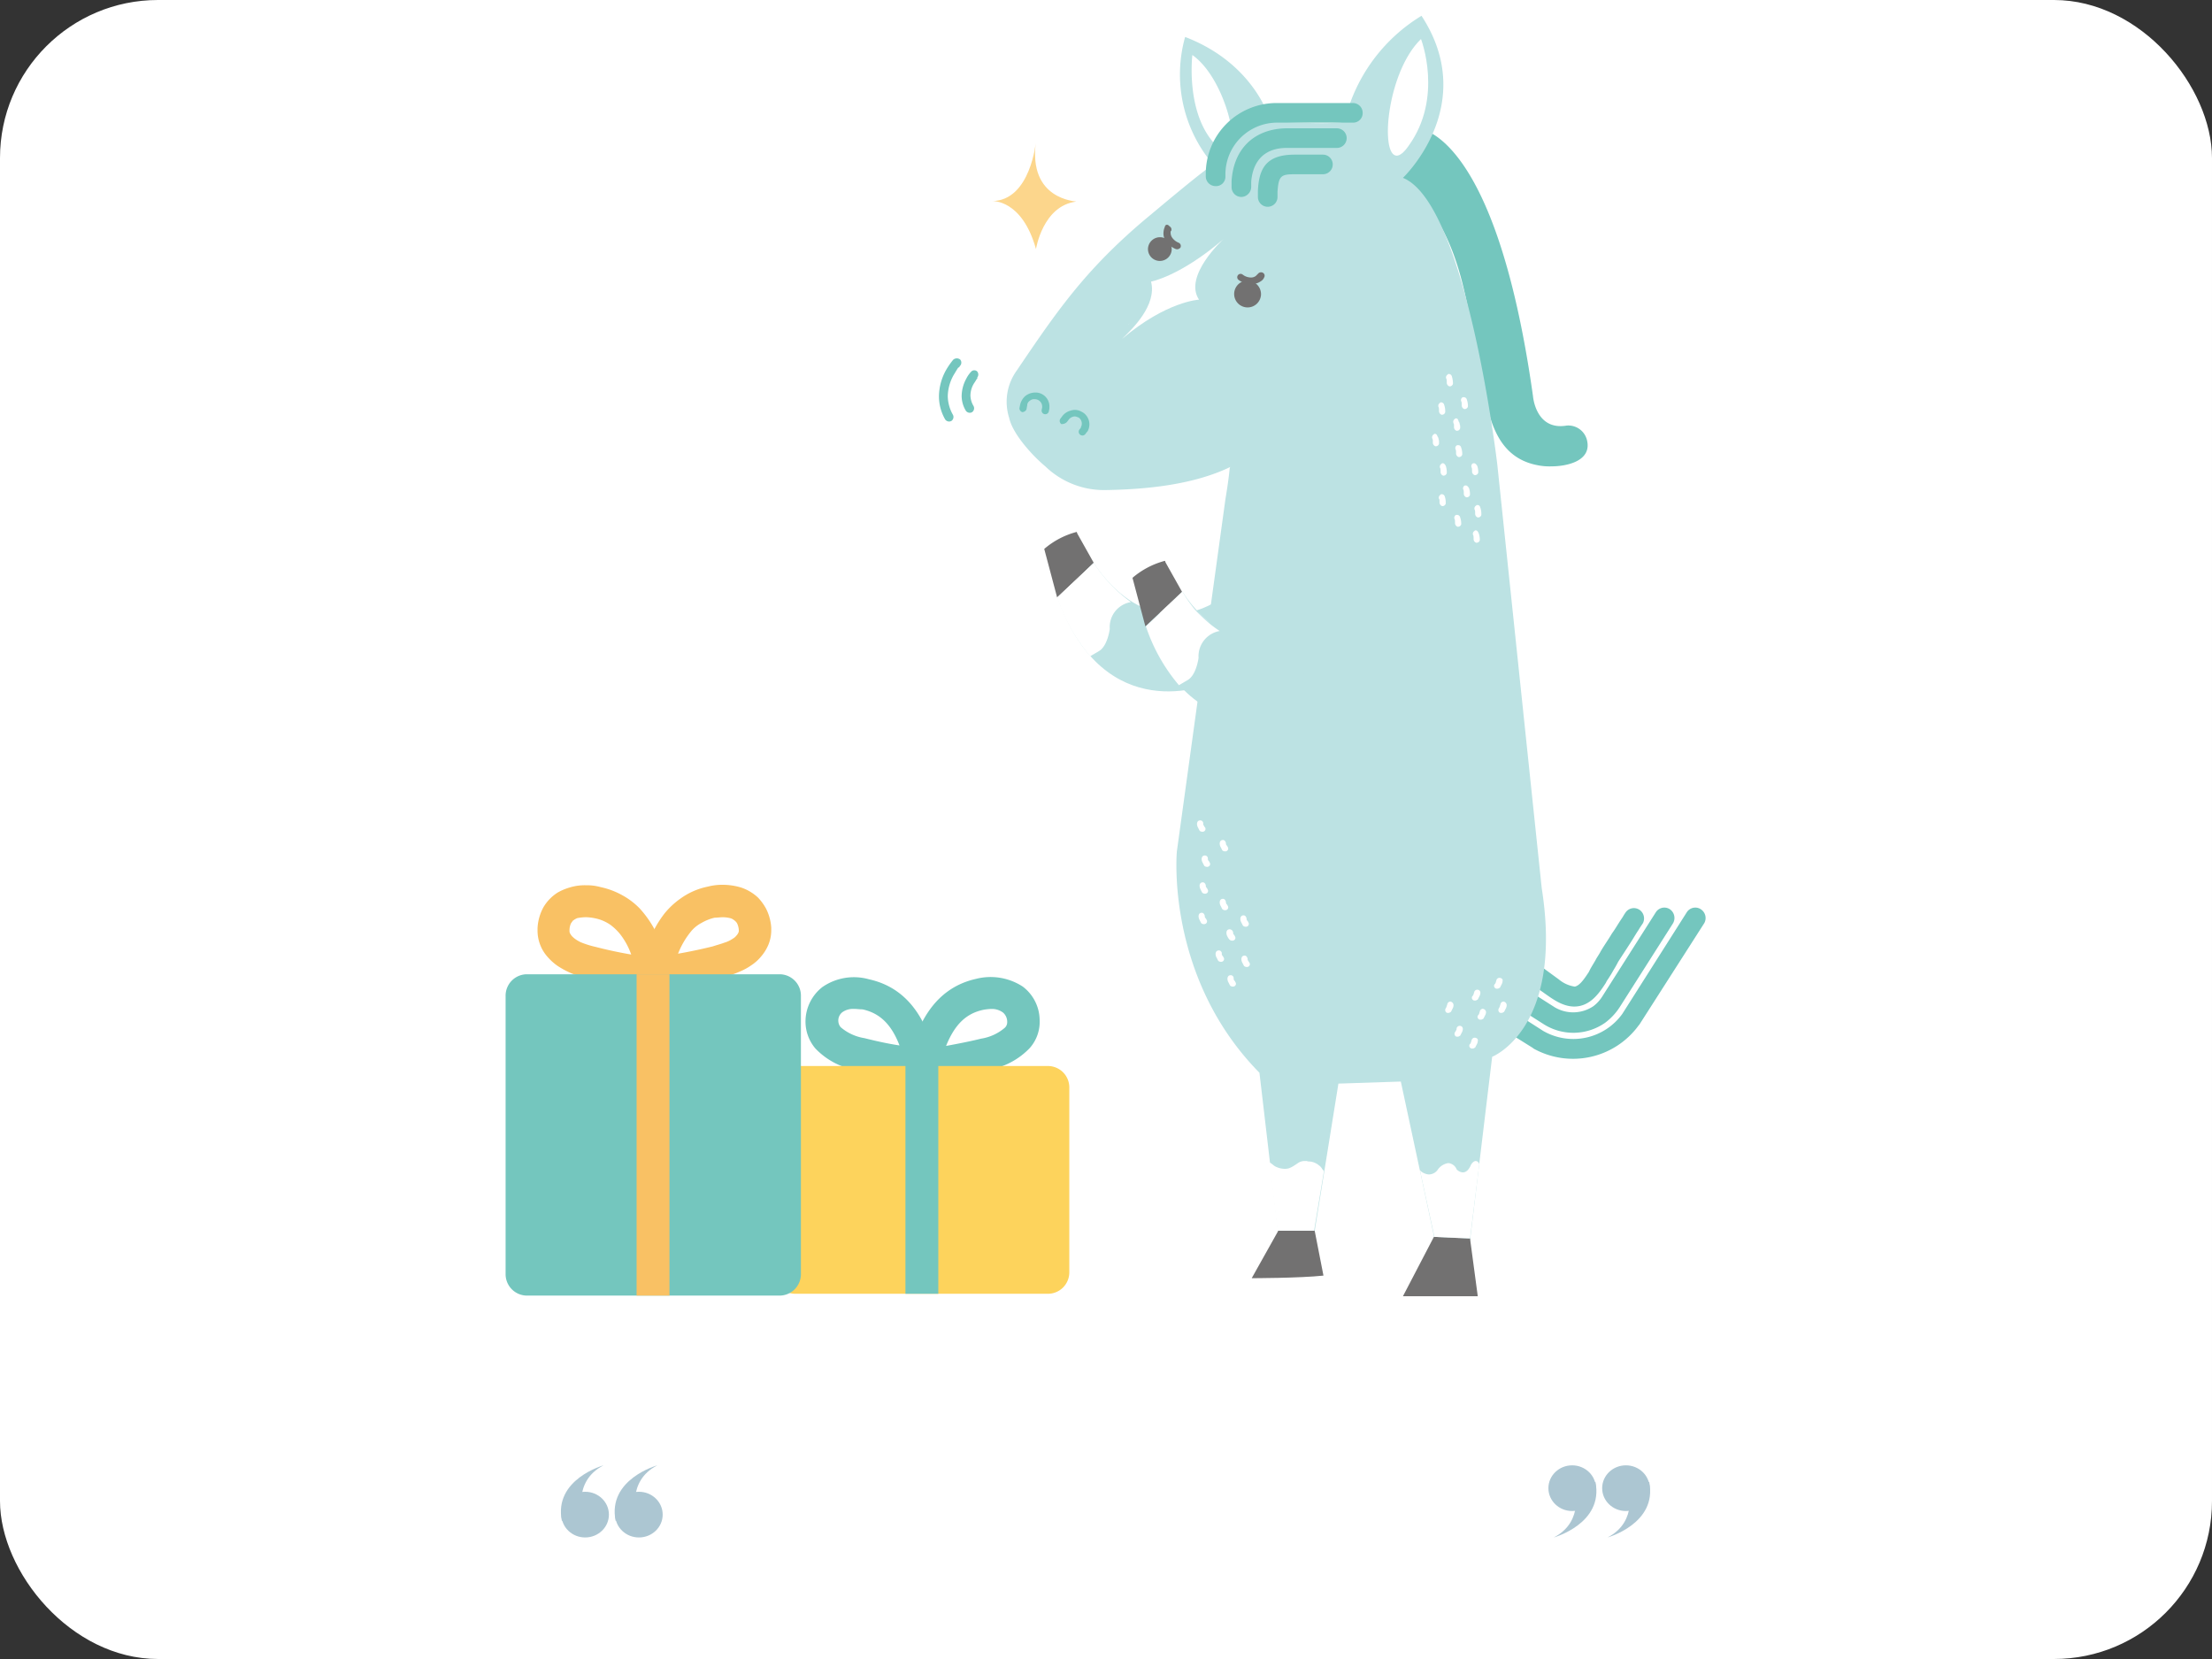 <svg xmlns="http://www.w3.org/2000/svg" viewBox="0 0 280 210">
  <rect x="0" y="0" width="280" height="210" fill="#333333" stroke="none"/>
  <defs>
    <style>
      .cls-1 {
        fill: #fff;
      }

      .cls-2 {
        fill: #acc6d2;
      }

      .cls-3 {
        fill: #74c6be;
      }

      .cls-4 {
        fill: #bce2e3;
      }

      .cls-5 {
        fill: #727171;
      }

      .cls-6 {
        fill: #92aca9;
      }

      .cls-7 {
        fill: #e4f3fa;
      }

      .cls-8 {
        fill: #fcd68c;
      }

      .cls-9 {
        fill: #fdd35c;
      }

      .cls-10 {
        fill: #f9c164;
      }
    </style>
  </defs>
  <g id="그룹_1646" data-name="그룹 1646" transform="translate(-20 -2846)">
    <rect id="사각형_727" data-name="사각형 727" class="cls-1" width="280" height="210" rx="20" transform="translate(20 2846)"/>
    <g id="그룹_1633" data-name="그룹 1633" transform="translate(-7447.917 6529)">
      <g id="그룹_1604" data-name="그룹 1604" transform="translate(7538.917 -3497.515)">
        <ellipse id="타원_38" data-name="타원 38" class="cls-2" cx="3.006" cy="2.892" rx="3.006" ry="2.892" transform="translate(0.066 3.346)"/>
        <path id="패스_5464" data-name="패스 5464" class="cls-2" d="M5.38,0S-.971,1.758.106,7.032l2.665-.624S1.41,2.042,5.38,0Z" transform="translate(0.017)"/>
      </g>
      <g id="그룹_1605" data-name="그룹 1605" transform="translate(7676.8 -3488.385) rotate(180)">
        <ellipse id="타원_38-2" data-name="타원 38" class="cls-2" cx="3.006" cy="2.892" rx="3.006" ry="2.892" transform="translate(0.066 3.346)"/>
        <path id="패스_5464-2" data-name="패스 5464" class="cls-2" d="M5.38,0S-.971,1.758.106,7.032l2.665-.624S1.41,2.042,5.38,0Z" transform="translate(0.017)"/>
      </g>
      <g id="그룹_1606" data-name="그룹 1606" transform="translate(7545.723 -3497.515)">
        <ellipse id="타원_38-3" data-name="타원 38" class="cls-2" cx="3.006" cy="2.892" rx="3.006" ry="2.892" transform="translate(0.066 3.346)"/>
        <path id="패스_5464-3" data-name="패스 5464" class="cls-2" d="M5.38,0S-.971,1.758.106,7.032l2.665-.624S1.41,2.042,5.38,0Z" transform="translate(0.017)"/>
      </g>
      <g id="그룹_1607" data-name="그룹 1607" transform="translate(7669.995 -3488.385) rotate(180)">
        <ellipse id="타원_38-4" data-name="타원 38" class="cls-2" cx="3.006" cy="2.892" rx="3.006" ry="2.892" transform="translate(0.066 3.346)"/>
        <path id="패스_5464-4" data-name="패스 5464" class="cls-2" d="M5.38,0S-.971,1.758.106,7.032l2.665-.624S1.41,2.042,5.38,0Z" transform="translate(0.017)"/>
      </g>
    </g>
    <g id="그룹_1630" data-name="그룹 1630" transform="translate(-7444.145 6529)">
      <g id="그룹_1611" data-name="그룹 1611" transform="translate(7583 -3681)">
        <path id="패스_5747" data-name="패스 5747" class="cls-3" d="M90.724,21.8s9.865,0,14.634,33.906c0,0,.327,4.377,4.246,3.724a2.426,2.426,0,0,1,2.613,1.96c.523,2.548-2.613,3.2-4.508,3.2a7.451,7.451,0,0,1-1.7-.131c-6.076-1.111-6.4-7.513-7.448-12.347C97.322,46.233,96.8,40.354,94.121,35c-1.7-3.266-4.442-5.422-7.121-7.97Z" transform="translate(-30.163 -7.558)"/>
        <path id="패스_5748" data-name="패스 5748" class="cls-3" d="M128.333,173.092h0a1.277,1.277,0,0,0-1.764.392,6.026,6.026,0,0,0-.327.523l-.261.392c-.392.588-.719,1.176-1.111,1.7-.457.784-.98,1.5-1.437,2.287-.2.392-.457.719-.653,1.111-.261.457-.523.849-.719,1.241l-.131.261c-.523.784-1.111,1.7-1.764,1.829a4.081,4.081,0,0,1-2.025-.915l-1.7-1.241a1.261,1.261,0,1,0-1.5,2.025l1.764,1.241c.849.588,2.287,1.633,3.92,1.372,1.7-.261,2.744-1.829,3.462-2.94l.131-.261a15.631,15.631,0,0,0,.849-1.372c.2-.327.392-.653.588-1.045.457-.719.98-1.5,1.437-2.221.392-.588.719-1.176,1.111-1.764l.2-.327.392-.588a1.328,1.328,0,0,0-.457-1.7" transform="translate(-39.681 -59.941)"/>
        <path id="패스_5749" data-name="패스 5749" class="cls-3" d="M131.195,172.992a1.277,1.277,0,0,0-1.764.392L122.7,183.967a4.7,4.7,0,0,1-1.176,1.307,4.58,4.58,0,0,1-4.9.131l-3.07-1.96a1.278,1.278,0,1,0-1.372,2.156l3.07,1.96a7.012,7.012,0,0,0,7.774-.2,7.625,7.625,0,0,0,1.829-1.96l6.729-10.583a1.341,1.341,0,0,0-.392-1.829" transform="translate(-38.688 -59.907)"/>
        <path id="패스_5750" data-name="패스 5750" class="cls-3" d="M134.629,172.992a1.277,1.277,0,0,0-1.764.392l-8.166,12.87a7.645,7.645,0,0,1-10,2.156l-2.548-1.633a1.278,1.278,0,0,0-1.372,2.156l2.613,1.633.065.065a10.282,10.282,0,0,0,13.327-2.94l.065-.065,8.232-12.87a1.325,1.325,0,0,0-.457-1.764" transform="translate(-38.203 -59.907)"/>
        <path id="패스_5751" data-name="패스 5751" class="cls-4" d="M34.673,105.768s-1.5,15.875,10.453,28.026l2.352,20.056h4.638l3.005-18.684,7.9-.261,4.442,20.709h4.246l2.874-23.845s9.081-3.528,6.272-21.363l-5.618-53.57S71.388,23.78,63.288,20.513c0,0,9.734-9.211,2.352-20.513a21.439,21.439,0,0,0-9.734,13.393s-.784.392-7.252.065H46.563S44.734,6.141,35.719,2.678a17.543,17.543,0,0,0,3.593,16.2c-.2-.261-8.362,6.664-8.623,6.86-7.578,6.4-11.106,11.5-16.267,19.141a6.742,6.742,0,0,0-.98,6.01c.457,2.091,3.005,4.834,4.573,6.141a10.7,10.7,0,0,0,7.448,3.005c5.226-.065,11.3-.653,16.006-2.94-.2.131,0,.2-.653,4.116Z" transform="translate(-4.557)"/>
        <path id="패스_5752" data-name="패스 5752" class="cls-5" d="M24.581,100.2l2.091,3.724L22.033,108.3,20.4,102.156A10.317,10.317,0,0,1,24.516,100Z" transform="translate(-7.073 -34.671)"/>
        <path id="패스_5753" data-name="패스 5753" class="cls-5" d="M89.9,244.113h9.473l-.98-7.317-4.573-.2Z" transform="translate(-31.169 -82.031)"/>
        <path id="패스_5754" data-name="패스 5754" class="cls-5" d="M63.932,235.465,60.6,241.41s6.01,0,9.081-.327L68.57,235.4H63.932Z" transform="translate(-21.01 -81.615)"/>
        <path id="패스_5755" data-name="패스 5755" class="cls-1" d="M74.041,224,72.8,231.513v.065h0L74.041,224h0" transform="translate(-25.24 -77.662)"/>
        <path id="패스_5756" data-name="패스 5756" class="cls-1" d="M68.638,221.9h-.2a1.489,1.489,0,0,0-.719.2l-.588.392a3.052,3.052,0,0,1-.653.327,1.808,1.808,0,0,1-.588.065,2.662,2.662,0,0,1-1.176-.327c-.2-.131-.327-.261-.523-.392a.3.3,0,0,1-.2-.2l1.045,8.754h4.638l1.241-7.513c0-.065-.131-.2-.131-.2-.065-.065-.131-.131-.131-.2-.131-.131-.2-.261-.327-.327a2.075,2.075,0,0,0-1.307-.523c-.131,0-.261-.065-.392-.065" transform="translate(-22.189 -76.934)"/>
        <path id="패스_5757" data-name="패스 5757" class="cls-6" d="M65.7,235.5Z" transform="translate(-22.779 -81.649)"/>
        <path id="패스_5758" data-name="패스 5758" class="cls-1" d="M93.1,223.6l1.829,8.558h0L93.1,223.731V223.6" transform="translate(-32.278 -77.524)"/>
        <path id="패스_5759" data-name="패스 5759" class="cls-1" d="M100.256,221.9c-.327,0-.588.457-.588.457-.327.784-.719.98-1.045.98a1.147,1.147,0,0,1-.784-.392,1.255,1.255,0,0,0-1.045-.784,1.983,1.983,0,0,0-1.307.784,1.383,1.383,0,0,1-1.176.653,1.76,1.76,0,0,1-1.111-.523l1.829,8.427h0l2.809.131,1.7.065,1.176-9.407c-.131-.327-.327-.392-.457-.392" transform="translate(-32.313 -76.934)"/>
        <path id="패스_5760" data-name="패스 5760" class="cls-6" d="M95.9,236.6h0l2.809.131Z" transform="translate(-33.249 -82.031)"/>
        <path id="패스_5761" data-name="패스 5761" class="cls-1" d="M49.051,7.6s-.915,7.448,3.005,11.433a1.9,1.9,0,0,0,1.307.784c1.96,0-.131-9.277-4.312-12.217" transform="translate(-16.974 -2.635)"/>
        <path id="패스_5762" data-name="패스 5762" class="cls-1" d="M91.175,4.5c-4.312,4.181-5.226,14.764-3.07,14.764.392,0,.915-.392,1.5-1.241C94.05,11.882,91.175,4.5,91.175,4.5" transform="translate(-30.158 -1.56)"/>
        <path id="패스_5763" data-name="패스 5763" class="cls-7" d="M36.831,59.6l-.131.131s.065,0,.131-.131Z" transform="translate(-12.724 -20.664)"/>
        <path id="패스_5764" data-name="패스 5764" class="cls-3" d="M16.515,74.96l.065-.327a.686.686,0,0,1,.327-.588.79.79,0,0,1,.653-.2h.065a.937.937,0,0,1,.849.98v.065l-.065.327a.462.462,0,1,0,.915.131l.065-.327h0v-.131A1.762,1.762,0,0,0,17.756,73h-.131a2,2,0,0,0-1.307.457,2.121,2.121,0,0,0-.653,1.176l-.065.327a.5.5,0,0,0,.392.523c.327-.065.523-.261.523-.523" transform="translate(-5.409 -25.31)"/>
        <path id="패스_5765" data-name="패스 5765" class="cls-3" d="M24.313,77.892l.2-.261a1.016,1.016,0,0,1,.523-.392.773.773,0,0,1,.653.065h.065a.933.933,0,0,1,.327,1.241v.065l-.2.261a.471.471,0,1,0,.784.523l.2-.261h0l.065-.065a1.8,1.8,0,0,0-.653-2.417l-.131-.065a1.671,1.671,0,0,0-1.372-.131,1.948,1.948,0,0,0-1.111.784l-.2.261a.507.507,0,0,0,.131.653.892.892,0,0,0,.719-.261" transform="translate(-8.112 -26.478)"/>
        <path id="패스_5766" data-name="패스 5766" class="cls-1" d="M51.292,162.7h0c-.261,0-.392.2-.392.457a.944.944,0,0,0,.131.457l.2.392a.5.5,0,0,0,.327.131.393.393,0,0,0,.261-.065.345.345,0,0,0,.065-.523h0c0-.065-.065-.131-.131-.2a.393.393,0,0,1-.065-.261.377.377,0,0,0-.392-.392" transform="translate(-17.647 -56.409)"/>
        <path id="패스_5767" data-name="패스 5767" class="cls-1" d="M50.392,155.9h0c-.261,0-.392.2-.392.457a.944.944,0,0,0,.131.457l.2.392a.5.5,0,0,0,.327.131.393.393,0,0,0,.261-.065.345.345,0,0,0,.065-.523c-.065-.065-.065-.131-.131-.2a.393.393,0,0,1-.065-.261.377.377,0,0,0-.392-.392" transform="translate(-17.335 -54.052)"/>
        <path id="패스_5768" data-name="패스 5768" class="cls-1" d="M56.092,177h0c-.261,0-.392.2-.392.457a.944.944,0,0,0,.131.457,1.367,1.367,0,0,0,.261.392.5.5,0,0,0,.327.131.393.393,0,0,0,.261-.065.345.345,0,0,0,.065-.523c0-.065-.065-.131-.131-.2a.393.393,0,0,1-.065-.261.477.477,0,0,0-.457-.392" transform="translate(-19.312 -61.367)"/>
        <path id="패스_5769" data-name="패스 5769" class="cls-1" d="M58.992,182.1h0c-.261,0-.392.2-.392.457a.944.944,0,0,0,.131.457l.2.392a.5.5,0,0,0,.327.131.393.393,0,0,0,.261-.065.345.345,0,0,0,.065-.523c-.065-.065-.065-.131-.131-.2a.393.393,0,0,1-.065-.261q-.1-.392-.392-.392" transform="translate(-20.317 -63.135)"/>
        <path id="패스_5770" data-name="패스 5770" class="cls-1" d="M56.292,185.9h0c-.261,0-.392.2-.392.457a.944.944,0,0,0,.131.457l.2.392a.5.5,0,0,0,.327.131.393.393,0,0,0,.261-.065.345.345,0,0,0,.065-.523c0-.065-.065-.131-.131-.2a.393.393,0,0,1-.065-.261.377.377,0,0,0-.392-.392" transform="translate(-19.381 -64.453)"/>
        <path id="패스_5771" data-name="패스 5771" class="cls-1" d="M53.992,181.1h0c-.261,0-.392.2-.392.457a.944.944,0,0,0,.131.457l.2.392a.5.5,0,0,0,.327.131.393.393,0,0,0,.261-.065.345.345,0,0,0,.065-.523c0-.065-.065-.131-.131-.2a.393.393,0,0,1-.065-.261.377.377,0,0,0-.392-.392" transform="translate(-18.583 -62.789)"/>
        <path id="패스_5772" data-name="패스 5772" class="cls-1" d="M58.792,174.3h0c-.261,0-.392.2-.392.457a.944.944,0,0,0,.131.457l.2.392a.5.5,0,0,0,.327.131.393.393,0,0,0,.261-.065.345.345,0,0,0,.065-.523c0-.065-.065-.131-.131-.2a.393.393,0,0,1-.065-.261q-.1-.392-.392-.392" transform="translate(-20.248 -60.431)"/>
        <path id="패스_5773" data-name="패스 5773" class="cls-1" d="M50.692,173.8h0c-.261,0-.392.2-.392.457a1.211,1.211,0,0,0,.131.457l.2.392a.5.5,0,0,0,.327.131.393.393,0,0,0,.261-.065.345.345,0,0,0,.065-.523c0-.065-.065-.131-.131-.2a.393.393,0,0,1-.065-.261q-.1-.392-.392-.392" transform="translate(-17.439 -60.258)"/>
        <path id="패스_5774" data-name="패스 5774" class="cls-1" d="M50.892,167.9h0c-.261,0-.392.2-.392.457a1.211,1.211,0,0,0,.131.457l.2.392a.5.5,0,0,0,.327.131.393.393,0,0,0,.261-.065.345.345,0,0,0,.065-.523c0-.065-.065-.131-.131-.2a.393.393,0,0,1-.065-.261q-.1-.392-.392-.392" transform="translate(-17.509 -58.212)"/>
        <path id="패스_5775" data-name="패스 5775" class="cls-1" d="M54.792,159.7h0c-.261,0-.392.2-.392.457a.944.944,0,0,0,.131.457l.2.392a.5.5,0,0,0,.327.131.393.393,0,0,0,.261-.065.345.345,0,0,0,.065-.523c0-.065-.065-.131-.131-.2a.393.393,0,0,1-.065-.261q-.1-.392-.392-.392" transform="translate(-18.861 -55.369)"/>
        <path id="패스_5776" data-name="패스 5776" class="cls-1" d="M54.792,171.1h0c-.261,0-.392.2-.392.457a.944.944,0,0,0,.131.457l.2.392a.5.5,0,0,0,.327.131.393.393,0,0,0,.261-.065.345.345,0,0,0,.065-.523c0-.065-.065-.131-.131-.2a.393.393,0,0,1-.065-.261q-.1-.392-.392-.392" transform="translate(-18.861 -59.322)"/>
        <path id="패스_5777" data-name="패스 5777" class="cls-1" d="M100.55,195.7a.414.414,0,0,0-.392.327.494.494,0,0,1-.065.261c-.065.065-.065.2-.131.2a.4.4,0,0,0,.065.523c.065.065.131.065.261.065s.2-.065.327-.131l.2-.392a.944.944,0,0,0,.131-.457.377.377,0,0,0-.392-.392h0" transform="translate(-34.633 -67.851)"/>
        <path id="패스_5778" data-name="패스 5778" class="cls-1" d="M98.75,191a.414.414,0,0,0-.392.327c0,.065-.065.131-.065.261-.065.065-.065.2-.131.261a.4.4,0,0,0,.065.523c.065.065.131.065.261.065s.2-.065.327-.131l.2-.392a.944.944,0,0,0,.131-.457A.477.477,0,0,0,98.75,191h0" transform="translate(-34.009 -66.221)"/>
        <path id="패스_5779" data-name="패스 5779" class="cls-1" d="M108.24,186.4a.414.414,0,0,0-.392.327c0,.065-.065.131-.065.261-.065.065-.065.2-.131.2a.34.34,0,0,0,.065.523c.065.065.131.065.261.065s.2-.065.327-.131l.2-.392a.944.944,0,0,0,.131-.457c.065-.2-.131-.392-.392-.392h0" transform="translate(-37.292 -64.626)"/>
        <path id="패스_5780" data-name="패스 5780" class="cls-1" d="M105.04,192.4a.414.414,0,0,0-.392.327c0,.065-.065.131-.065.261-.065.065-.065.2-.131.2a.34.34,0,0,0,.065.523c.065.065.131.065.261.065s.2-.065.327-.131l.2-.392a.944.944,0,0,0,.131-.457.474.474,0,0,0-.392-.392h0" transform="translate(-36.183 -66.706)"/>
        <path id="패스_5781" data-name="패스 5781" class="cls-1" d="M103.94,188.7a.414.414,0,0,0-.392.327c0,.065-.065.131-.065.261-.065.065-.065.2-.131.2a.34.34,0,0,0,.065.523c.065.065.131.065.261.065s.2-.065.327-.131l.2-.392a.944.944,0,0,0,.131-.457.377.377,0,0,0-.392-.392h0" transform="translate(-35.801 -65.424)"/>
        <path id="패스_5782" data-name="패스 5782" class="cls-1" d="M109.05,191a.414.414,0,0,0-.392.327c0,.065-.065.131-.065.261-.065.065-.065.2-.131.261a.4.4,0,0,0,.065.523c.065.065.131.065.261.065s.2-.065.327-.131h0l.2-.392a.944.944,0,0,0,.131-.457.477.477,0,0,0-.392-.457h0" transform="translate(-37.58 -66.221)"/>
        <path id="패스_5783" data-name="패스 5783" class="cls-1" d="M103.44,198a.414.414,0,0,0-.392.327c0,.065-.065.131-.065.261-.065.065-.065.2-.131.2a.34.34,0,0,0,.065.523c.065.065.131.065.261.065s.2-.065.327-.131l.2-.392a.944.944,0,0,0,.131-.457c.065-.2-.131-.392-.392-.392h0" transform="translate(-35.628 -68.648)"/>
        <path id="패스_5784" data-name="패스 5784" class="cls-1" d="M103.814,99.7c-.065,0-.131,0-.131.065a.411.411,0,0,0-.2.523c.065.065.065.327.065.457v.065a.491.491,0,0,0,.327.457h.065a.414.414,0,0,0,.392-.327v-.131a2.348,2.348,0,0,0-.131-.719c-.131-.327-.261-.392-.392-.392" transform="translate(-35.871 -34.567)"/>
        <path id="패스_5785" data-name="패스 5785" class="cls-1" d="M97.414,86.7c-.065,0-.131,0-.131.065a.411.411,0,0,0-.2.523c.065.065.065.327.065.457v.065a.491.491,0,0,0,.327.457h.065a.414.414,0,0,0,.392-.327v-.2a2.349,2.349,0,0,0-.131-.719c-.131-.261-.261-.327-.392-.327" transform="translate(-33.652 -30.059)"/>
        <path id="패스_5786" data-name="패스 5786" class="cls-1" d="M103.514,86.7h-.131a.411.411,0,0,0-.2.523c.065.065.065.327.065.457v.065a.491.491,0,0,0,.327.457h.065a.414.414,0,0,0,.392-.327v-.131a2.349,2.349,0,0,0-.131-.719c-.131-.2-.261-.327-.392-.327" transform="translate(-35.767 -30.059)"/>
        <path id="패스_5787" data-name="패스 5787" class="cls-1" d="M95.914,81c-.065,0-.131,0-.131.065a.411.411,0,0,0-.2.523c0,.065.065.131.065.2v.327a.491.491,0,0,0,.327.457h.065a.414.414,0,0,0,.392-.327v-.2a.829.829,0,0,0-.065-.392.5.5,0,0,0-.131-.327c-.065-.261-.2-.327-.327-.327" transform="translate(-33.132 -28.083)"/>
        <path id="패스_5788" data-name="패스 5788" class="cls-1" d="M101.514,73.9h-.131a.411.411,0,0,0-.2.523c.065.065.065.327.065.457v.065a.491.491,0,0,0,.327.457h.065a.414.414,0,0,0,.392-.327v-.131a2.349,2.349,0,0,0-.131-.719.4.4,0,0,0-.392-.327" transform="translate(-35.074 -25.622)"/>
        <path id="패스_5789" data-name="패스 5789" class="cls-1" d="M100.414,83.2h-.131a.411.411,0,0,0-.2.523c.065.065.065.327.065.457v.065a.491.491,0,0,0,.327.457h.065a.414.414,0,0,0,.392-.327v-.131a2.349,2.349,0,0,0-.131-.719c-.065-.261-.2-.327-.392-.327" transform="translate(-34.692 -28.846)"/>
        <path id="패스_5790" data-name="패스 5790" class="cls-1" d="M98.614,69.4c-.065,0-.131,0-.131.065a.411.411,0,0,0-.2.523c.065.065.065.327.065.457v.065a.491.491,0,0,0,.327.457h.065a.414.414,0,0,0,.392-.327v-.131a3.279,3.279,0,0,0-.131-.784.414.414,0,0,0-.392-.327" transform="translate(-34.068 -24.061)"/>
        <path id="패스_5791" data-name="패스 5791" class="cls-1" d="M97.114,74.9c-.065,0-.131,0-.131.065a.411.411,0,0,0-.2.523c.065.065.065.327.065.457v.065a.491.491,0,0,0,.327.457h.065a.414.414,0,0,0,.392-.327v-.2a2.348,2.348,0,0,0-.131-.719.414.414,0,0,0-.392-.327" transform="translate(-33.548 -25.968)"/>
        <path id="패스_5792" data-name="패스 5792" class="cls-1" d="M100.014,78c-.065,0-.131,0-.131.065a.411.411,0,0,0-.2.523c0,.065.065.131.065.2v.327a.491.491,0,0,0,.327.457h.065a.414.414,0,0,0,.392-.327v-.131a.829.829,0,0,0-.065-.392.5.5,0,0,0-.131-.327c-.065-.327-.2-.392-.327-.392" transform="translate(-34.554 -27.043)"/>
        <path id="패스_5793" data-name="패스 5793" class="cls-1" d="M101.914,91h-.131a.411.411,0,0,0-.2.523c.065.065.065.327.065.457v.065a.491.491,0,0,0,.327.457h.065a.414.414,0,0,0,.392-.327v-.131a2.349,2.349,0,0,0-.131-.719c-.131-.2-.261-.327-.392-.327" transform="translate(-35.212 -31.55)"/>
        <path id="패스_5794" data-name="패스 5794" class="cls-1" d="M100.214,96.7h-.131a.411.411,0,0,0-.2.523c.065.065.065.327.065.457v.065a.491.491,0,0,0,.327.457h.065a.414.414,0,0,0,.392-.327v-.131a2.349,2.349,0,0,0-.131-.719.414.414,0,0,0-.392-.327" transform="translate(-34.623 -33.527)"/>
        <path id="패스_5795" data-name="패스 5795" class="cls-1" d="M104.114,94.8c-.065,0-.131,0-.131.065a.411.411,0,0,0-.2.523h0c.065.065.065.327.065.457v.065a.491.491,0,0,0,.327.457h.065a.414.414,0,0,0,.392-.327v-.2a2.348,2.348,0,0,0-.131-.719c-.065-.261-.2-.327-.392-.327" transform="translate(-35.975 -32.868)"/>
        <path id="패스_5796" data-name="패스 5796" class="cls-1" d="M97.214,92.7c-.065,0-.131,0-.131.065a.411.411,0,0,0-.2.523c.065,0,.065.261.065.392v.065a.491.491,0,0,0,.327.457h.065a.414.414,0,0,0,.392-.327v-.2a2.349,2.349,0,0,0-.131-.719.406.406,0,0,0-.392-.261" transform="translate(-33.583 -32.14)"/>
        <path id="패스_5797" data-name="패스 5797" class="cls-4" d="M27.573,106s6.337,10.845,16.136,4.508l-1.372,10.779S28.945,127.1,23,110.442Z" transform="translate(-7.974 -36.751)"/>
        <path id="패스_5798" data-name="패스 5798" class="cls-1" d="M30,106" transform="translate(-10.401 -36.751)"/>
        <path id="패스_5799" data-name="패스 5799" class="cls-1" d="M27.538,106h0m0,0,0,0h0m0,0a16.589,16.589,0,0,0,4.769,4.834h0A16.589,16.589,0,0,1,27.538,106M22.9,110.377a22.558,22.558,0,0,0,4.181,7.448h0a23.258,23.258,0,0,1-4.181-7.448" transform="translate(-7.94 -36.751)"/>
        <path id="패스_5800" data-name="패스 5800" class="cls-1" d="M27.538,106h0L22.9,110.377a22.558,22.558,0,0,0,4.181,7.448l1.111-.653c1.111-.653,1.372-2.809,1.372-2.809a3.2,3.2,0,0,1,2.678-3.4,18.353,18.353,0,0,1-4.7-4.965Z" transform="translate(-7.94 -36.751)"/>
        <path id="패스_5801" data-name="패스 5801" class="cls-5" d="M41.681,105.8l2.091,3.724L39.133,113.9,37.5,107.756a10.317,10.317,0,0,1,4.116-2.156Z" transform="translate(-13.002 -36.612)"/>
        <path id="패스_5802" data-name="패스 5802" class="cls-4" d="M44.773,111.6s6.337,10.845,16.136,4.508l-1.372,10.779S46.145,132.7,40.2,116.042Z" transform="translate(-13.938 -38.692)"/>
        <path id="패스_5803" data-name="패스 5803" class="cls-1" d="M47.2,111.6m0,0h0m0,0h0m0,0Zm0,0a13.15,13.15,0,0,0,1.764,2.352A11.993,11.993,0,0,1,47.2,111.6" transform="translate(-16.365 -38.692)"/>
        <path id="패스_5804" data-name="패스 5804" class="cls-7" d="M46.5,115.2h0a21.7,21.7,0,0,0,1.764,1.633A10.844,10.844,0,0,1,46.5,115.2m1.764,1.633h0m0,0h0m0,.065h0m-8.166.327a22.558,22.558,0,0,0,4.181,7.448h0a23.258,23.258,0,0,1-4.181-7.448" transform="translate(-13.903 -39.941)"/>
        <path id="패스_5805" data-name="패스 5805" class="cls-1" d="M44.738,111.6h0L40.1,115.977a22.558,22.558,0,0,0,4.181,7.448l1.111-.653c1.111-.653,1.372-2.809,1.372-2.809a3.247,3.247,0,0,1,2.679-3.4,13.247,13.247,0,0,1-1.176-.849h0a21.7,21.7,0,0,1-1.764-1.633,15.2,15.2,0,0,1-1.764-2.483Z" transform="translate(-13.903 -38.692)"/>
        <path id="패스_5806" data-name="패스 5806" class="cls-1" d="M48.3,43.3c-5.488,4.7-9.146,5.357-9.146,5.357.784,3.005-2.483,6.076-3.4,6.99l-.261.261c5.618-4.769,9.734-4.965,9.734-4.965C43.209,47.938,48.3,43.3,48.3,43.3" transform="translate(-12.308 -15.012)"/>
        <path id="패스_5807" data-name="패스 5807" class="cls-5" d="M43.505,44.4a1.5,1.5,0,0,1-3.005,0A1.52,1.52,0,0,1,42,42.9a1.477,1.477,0,0,1,1.5,1.5" transform="translate(-14.042 -14.872)"/>
        <path id="패스_5808" data-name="패스 5808" class="cls-5" d="M60.6,53a1.7,1.7,0,1,1-1.7-1.7A1.73,1.73,0,0,1,60.6,53" transform="translate(-19.832 -17.786)"/>
        <path id="패스_5809" data-name="패스 5809" class="cls-5" d="M43.7,40.694a2.126,2.126,0,0,0-.2.849,1.645,1.645,0,0,0,.327,1.045,2.773,2.773,0,0,0,1.241.98.527.527,0,0,0,.588-.2.449.449,0,0,0-.2-.588,1.9,1.9,0,0,1-.849-.653,1.054,1.054,0,0,1-.2-.588.49.49,0,0,1,.065-.327v-.065h0l-.2-.065.2.131h0l-.2-.065.2.131a.449.449,0,0,0-.2-.588c-.261-.327-.523-.2-.588,0" transform="translate(-15.082 -14.04)"/>
        <path id="패스_5810" data-name="패스 5810" class="cls-5" d="M60.412,49.895l.2.131-.2-.131h0l.2.131-.2-.131h0l-.261.261a.975.975,0,0,1-.653.2,1.73,1.73,0,0,1-1.045-.392.426.426,0,1,0-.457.719,2.783,2.783,0,0,0,1.568.523,2.152,2.152,0,0,0,1.241-.392.973.973,0,0,0,.392-.457.426.426,0,0,0-.131-.588.491.491,0,0,0-.653.131" transform="translate(-20.038 -17.23)"/>
        <path id="패스_5811" data-name="패스 5811" class="cls-3" d="M5.576,68.891a3.567,3.567,0,0,0-.588.849A4.7,4.7,0,0,0,4.4,71.9a3.625,3.625,0,0,0,.523,1.895.605.605,0,0,0,.784.2.605.605,0,0,0,.2-.784A2.708,2.708,0,0,1,5.511,71.9a2.958,2.958,0,0,1,.457-1.568,6.027,6.027,0,0,0,.327-.523c.065-.065.065-.131.131-.131h0l-.131-.131.065.065h0l-.065-.065.065.065a.6.6,0,0,0,0-.784.534.534,0,0,0-.784.065" transform="translate(-1.526 -23.814)"/>
        <path id="패스_5812" data-name="패스 5812" class="cls-3" d="M1.829,66.522a9.289,9.289,0,0,0-.915,1.307A6.931,6.931,0,0,0,0,71.16,5.848,5.848,0,0,0,.784,74.1a.605.605,0,0,0,.784.2.605.605,0,0,0,.2-.784,4.944,4.944,0,0,1-.653-2.352,5.665,5.665,0,0,1,.784-2.744c.2-.327.392-.653.523-.849q.2-.1.2-.2l.065-.065h0l-.131-.131.131.131h0l-.131-.131.131.131a.6.6,0,0,0,0-.784.687.687,0,0,0-.849,0" transform="translate(0 -23.013)"/>
        <path id="패스_5813" data-name="패스 5813" class="cls-8" d="M15.853,24.3S15.2,31.813,10.3,31.878c0,0,3.789-.261,5.553,6.076,0,0,.849-5.488,5.1-6.01,0-.065-6.141-.2-5.1-7.644" transform="translate(-3.571 -8.425)"/>
        <path id="패스_5814" data-name="패스 5814" class="cls-3" d="M63.041,33.5A1.24,1.24,0,0,1,61.8,32.257v-.784c.131-2.744.98-4.573,4.638-4.573h3.593a1.241,1.241,0,1,1,0,2.483H66.438c-1.7,0-2.025.2-2.156,2.221v.653A1.24,1.24,0,0,1,63.041,33.5" transform="translate(-21.426 -9.326)"/>
        <path id="패스_5815" data-name="패스 5815" class="cls-3" d="M57.941,30.489A1.24,1.24,0,0,1,56.7,29.248v-.784c.261-4.05,2.809-6.533,6.794-6.664h6.533a1.241,1.241,0,1,1,0,2.483H63.56c-3.332.065-4.246,2.417-4.377,4.312v.653a1.284,1.284,0,0,1-1.241,1.241" transform="translate(-19.658 -7.558)"/>
        <path id="패스_5816" data-name="패스 5816" class="cls-3" d="M52.941,27.418A1.24,1.24,0,0,1,51.7,26.177V25.85a8.964,8.964,0,0,1,8.95-8.95h9.669a1.24,1.24,0,0,1,1.241,1.241,1.2,1.2,0,0,1-1.241,1.241h-9.6a6.552,6.552,0,0,0-6.533,6.533v.327a1.187,1.187,0,0,1-1.241,1.176" transform="translate(-17.925 -5.859)"/>
      </g>
      <g id="그룹_1612" data-name="그룹 1612" transform="translate(7528.145 -3570.9)">
        <path id="패스_5817" data-name="패스 5817" class="cls-3" d="M98.716,24.168a6.367,6.367,0,0,0-1.04.116c-2.138.462-3.582,1.849-4.68,4.564,1.56-.289,3.062-.578,4.449-.924a6.05,6.05,0,0,0,3-1.387.957.957,0,0,0,.289-.693,1.556,1.556,0,0,0-.52-1.213,2.33,2.33,0,0,0-1.5-.462m-8.493,9.187A2.009,2.009,0,0,1,88.2,31.563v-.578a.733.733,0,0,1,.058-.347c.924-3.813,2.831-9.013,8.551-10.284a7.446,7.446,0,0,1,5.893.982,5.367,5.367,0,0,1,2.138,4.218,4.988,4.988,0,0,1-1.271,3.582,9.355,9.355,0,0,1-5.084,2.716A58.254,58.254,0,0,1,90.4,33.3a.212.212,0,0,1-.173.058" transform="translate(-37.24 -8.552)"/>
        <path id="패스_5818" data-name="패스 5818" class="cls-3" d="M71.879,24.183a2.324,2.324,0,0,0-1.5.4,1.33,1.33,0,0,0-.52,1.213,1.268,1.268,0,0,0,.289.693,6.05,6.05,0,0,0,3,1.387c1.387.347,2.889.693,4.449.924-1.04-2.716-2.542-4.1-4.68-4.564-.347,0-.751-.058-1.04-.058m8.493,9.187h-.231a70.5,70.5,0,0,1-8.089-1.444,9.355,9.355,0,0,1-5.084-2.716A5.254,5.254,0,0,1,65.7,25.628a5.541,5.541,0,0,1,2.138-4.218,7.011,7.011,0,0,1,5.893-.982c5.778,1.271,7.627,6.471,8.551,10.284a.733.733,0,0,1,.058.347.985.985,0,0,1,0,.578,1.909,1.909,0,0,1-1.964,1.733" transform="translate(-27.736 -8.568)"/>
        <path id="패스_5819" data-name="패스 5819" class="cls-9" d="M96.182,65.716a2.712,2.712,0,0,1-2.716,2.716H61.516A2.712,2.712,0,0,1,58.8,65.716v-23.4A2.712,2.712,0,0,1,61.516,39.6H93.467a2.712,2.712,0,0,1,2.716,2.716Z" transform="translate(-24.827 -16.762)"/>
        <rect id="사각형_650" data-name="사각형 650" class="cls-3" width="4.16" height="29.005" transform="translate(50.613 22.664)"/>
        <path id="패스_5820" data-name="패스 5820" class="cls-10" d="M33.336,11.4a20.221,20.221,0,0,1,.809-2.658,10.443,10.443,0,0,1,1.791-3.062A4.39,4.39,0,0,1,37.208,4.7a5.908,5.908,0,0,1,1.618-.636c.347,0,.693-.058,1.04-.058a4.021,4.021,0,0,1,.924.116,1.161,1.161,0,0,1,.462.231,1.35,1.35,0,0,1,.4.4,2.277,2.277,0,0,1,.231.867h0v.058a.521.521,0,0,1-.058.289,1.209,1.209,0,0,1-.231.347,1.558,1.558,0,0,1-.462.4,3.889,3.889,0,0,1-1.1.52c-.462.173-.924.289-1.444.462a63.8,63.8,0,0,1-7.511,1.387,2.035,2.035,0,1,0,.462,4.044,82.111,82.111,0,0,0,8.089-1.444,14.734,14.734,0,0,0,2.542-.867,7.734,7.734,0,0,0,1.329-.751,5.5,5.5,0,0,0,1.213-1.1,5.508,5.508,0,0,0,.924-1.5A4.79,4.79,0,0,0,45.99,5.62V5.331h0a6.246,6.246,0,0,0-.636-2.369,6.576,6.576,0,0,0-1.04-1.444A5.839,5.839,0,0,0,42.176.247,8.007,8.007,0,0,0,39.865-.1a7.178,7.178,0,0,0-1.907.231,8.9,8.9,0,0,0-3.524,1.56A9.946,9.946,0,0,0,32.47,3.54a13.888,13.888,0,0,0-1.907,3.351,27.475,27.475,0,0,0-1.1,3.524,1.967,1.967,0,0,0,1.5,2.427A1.906,1.906,0,0,0,33.336,11.4" transform="translate(-12.363)"/>
        <path id="패스_5821" data-name="패스 5821" class="cls-10" d="M23.582,10.516A24.84,24.84,0,0,0,22.6,7.338a13.358,13.358,0,0,0-2.658-4.391,9.194,9.194,0,0,0-2.2-1.676A9.873,9.873,0,0,0,14.973.231,6.492,6.492,0,0,0,13.124,0a6.464,6.464,0,0,0-2.08.289,6.9,6.9,0,0,0-1.5.636A5.5,5.5,0,0,0,7.751,2.773,6.124,6.124,0,0,0,7,5.431H7V5.72A5,5,0,0,0,8.271,9.071a6.948,6.948,0,0,0,1.213,1.1,10.771,10.771,0,0,0,1.964,1.04c.636.231,1.271.4,1.849.578a55.2,55.2,0,0,0,8.089,1.444,2.035,2.035,0,0,0,.462-4.044A53.8,53.8,0,0,1,14.338,7.8a11.687,11.687,0,0,1-1.849-.578,4.309,4.309,0,0,1-.693-.4,3.3,3.3,0,0,1-.462-.4,3.539,3.539,0,0,1-.231-.347.733.733,0,0,1-.058-.347V5.662h0a2.114,2.114,0,0,1,.173-.809c.058-.116.173-.231.231-.347a2.526,2.526,0,0,1,.578-.347,6.4,6.4,0,0,1,1.1-.116,6.367,6.367,0,0,1,1.04.116,5.26,5.26,0,0,1,2.08.867,6.874,6.874,0,0,1,1.156,1.1,8.965,8.965,0,0,1,1.329,2.311,21.968,21.968,0,0,1,.924,2.947,2.019,2.019,0,0,0,2.427,1.5,1.925,1.925,0,0,0,1.5-2.369" transform="translate(-2.956 -0.042)"/>
        <path id="패스_5822" data-name="패스 5822" class="cls-3" d="M37.382,57.46a2.712,2.712,0,0,1-2.716,2.716H2.716A2.712,2.712,0,0,1,0,57.46V22.216A2.712,2.712,0,0,1,2.716,19.5H34.667a2.712,2.712,0,0,1,2.716,2.716Z" transform="translate(0 -8.276)"/>
        <rect id="사각형_651" data-name="사각형 651" class="cls-10" width="4.16" height="40.676" transform="translate(16.582 11.224)"/>
      </g>
    </g>
  </g>
</svg>
